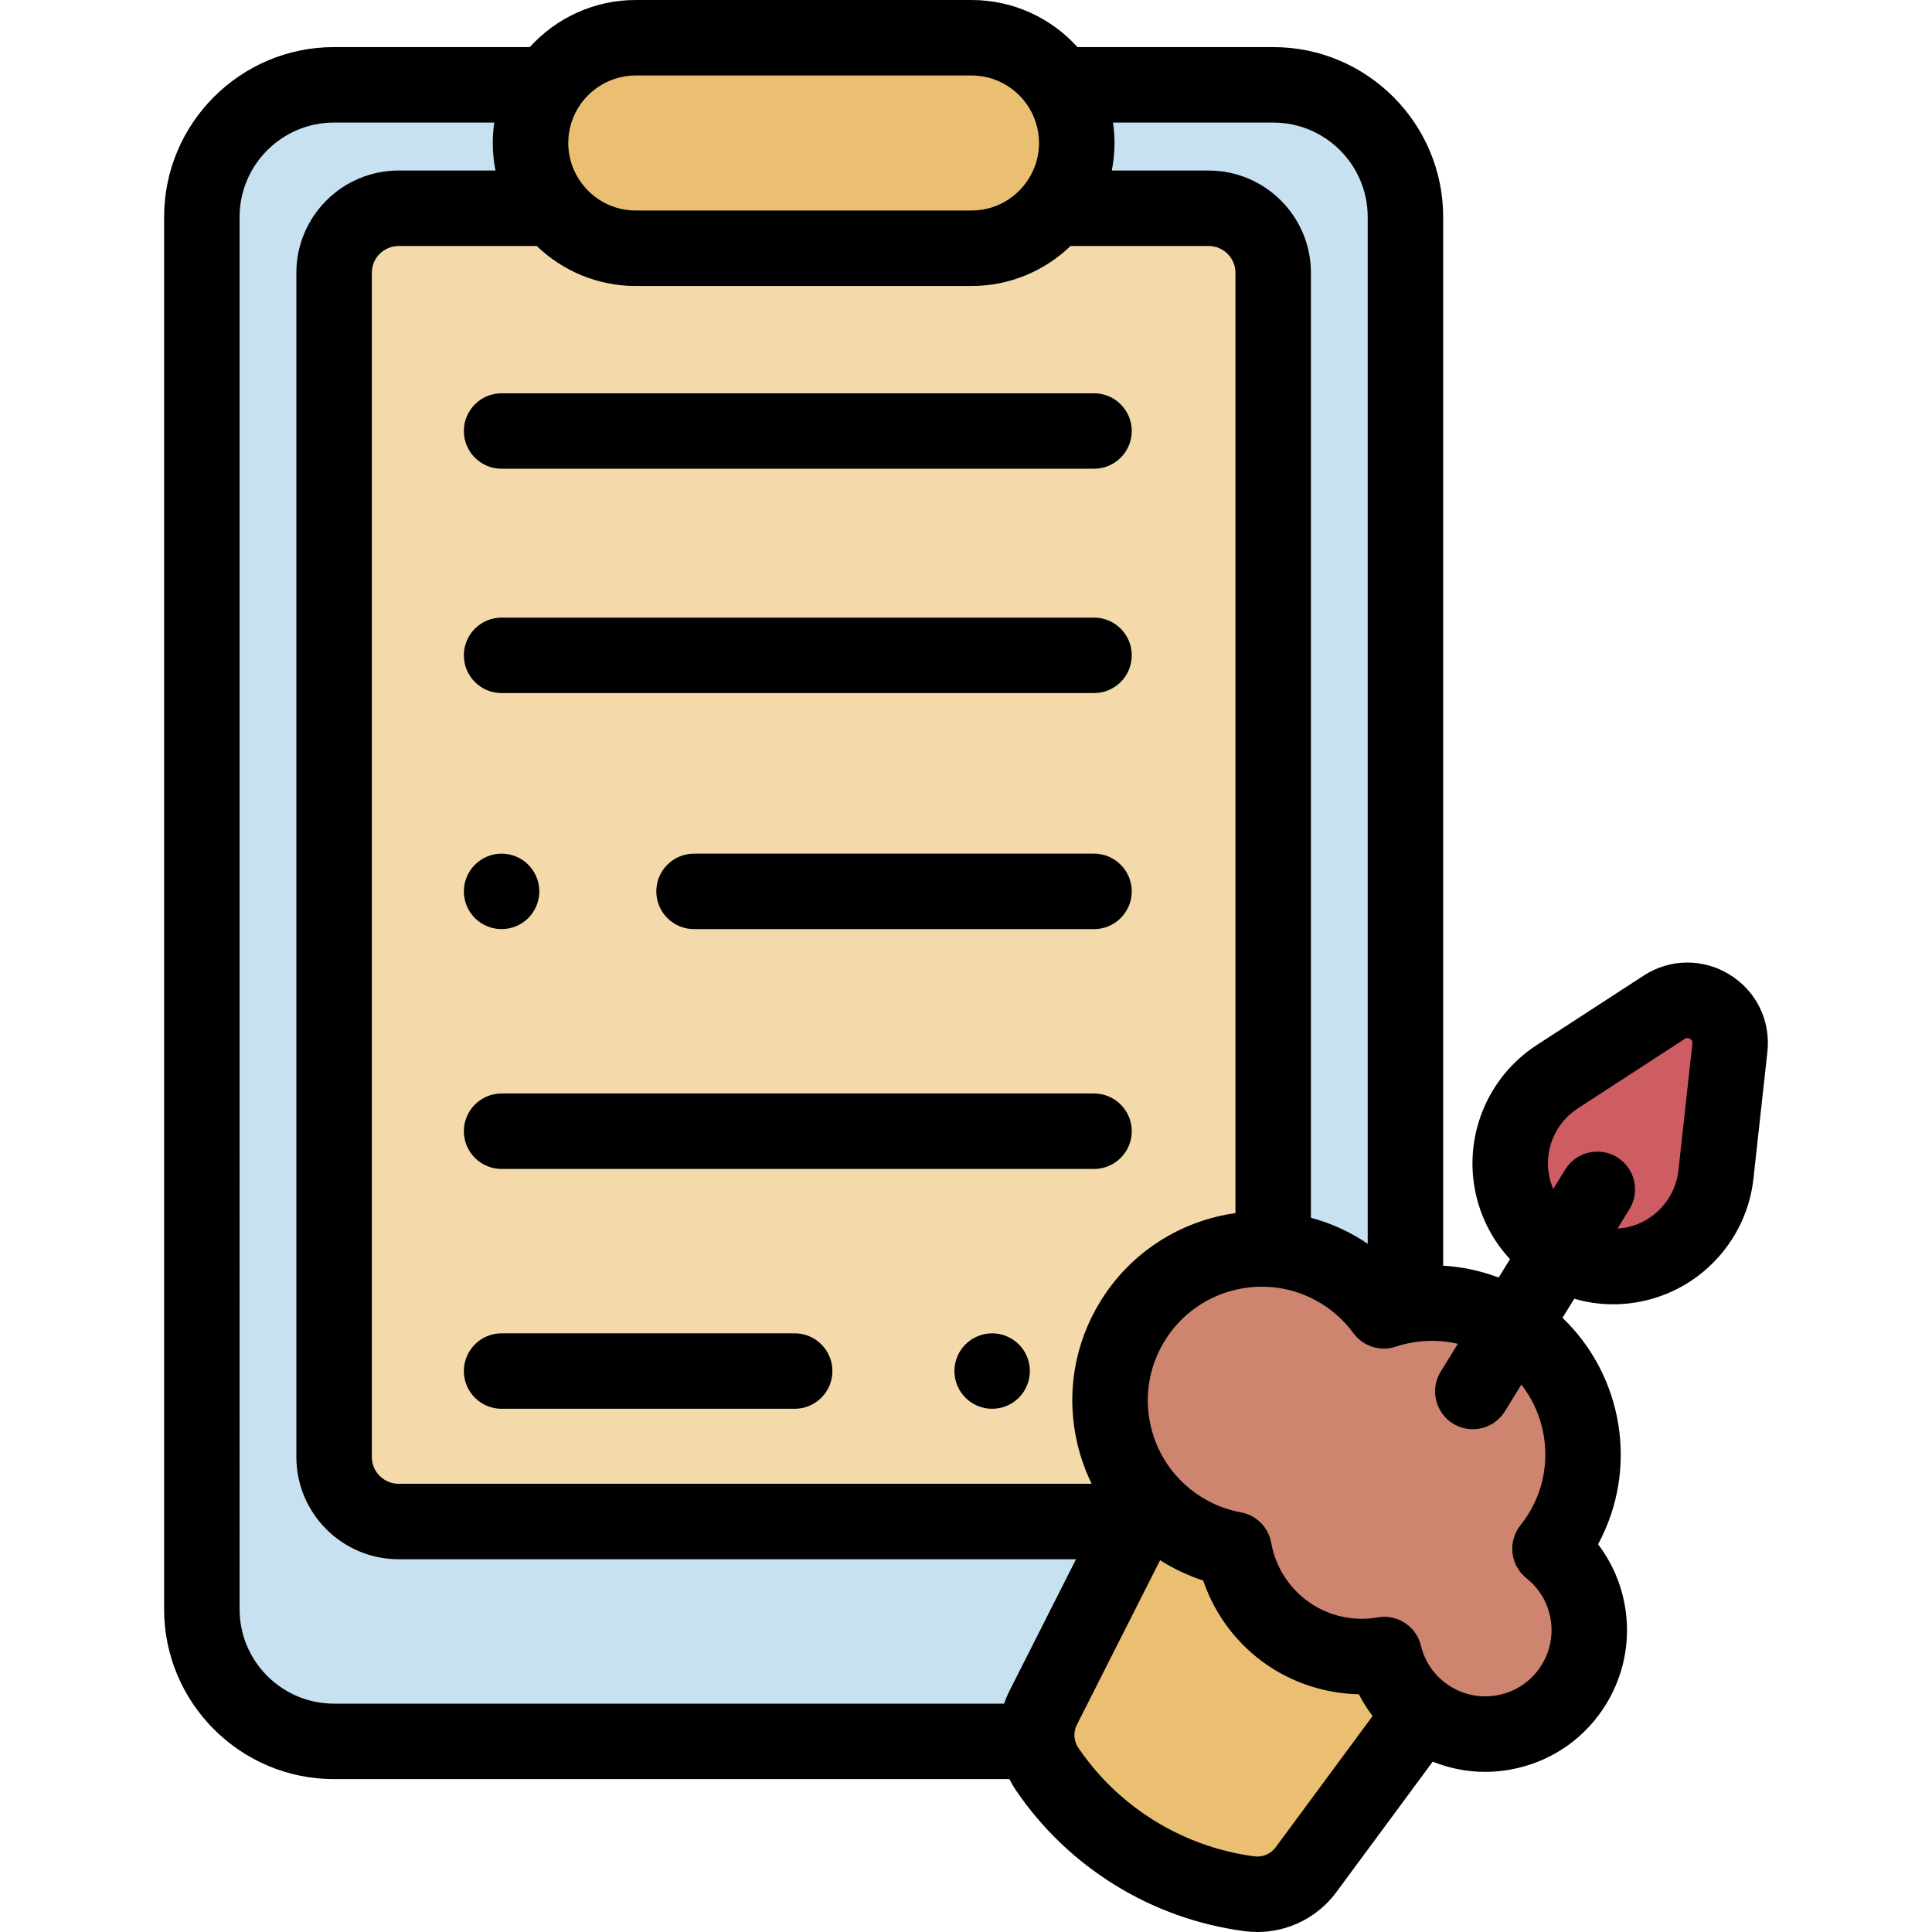 <?xml version="1.0" encoding="iso-8859-1"?>
<!-- Generator: Adobe Illustrator 19.0.0, SVG Export Plug-In . SVG Version: 6.00 Build 0)  -->
<svg version="1.1" id="Capa_1" xmlns="http://www.w3.org/2000/svg" xmlns:xlink="http://www.w3.org/1999/xlink" x="0px" y="0px"
	 viewBox="0 0 512 512" style="enable-background:new 0 0 512 512;" xml:space="preserve">
<path style="fill:#F4DAAB;" d="M300.154,350.073c8.155-13.236,22.749-20.07,37.252-18.973V72.289
	c0-9.443-7.655-17.097-17.097-17.097h-40.972c-5.109,6.455-13.008,10.601-21.88,10.601h-88.969c-8.872,0-16.77-4.146-21.88-10.601
	h-40.972c-9.443,0-17.097,7.655-17.097,17.097V386.12c0,9.443,7.655,17.097,17.097,17.097h195.782l2.794-5.525
	C292.832,384.789,290.661,365.483,300.154,350.073z"/>
<g>
	<path style="fill:#C7E1F0;" d="M53.491,57.504v368.954c0,19.343,15.681,35.024,35.024,35.024h186.307
		c-0.315-3.008,0.214-6.097,1.628-8.893l24.968-49.373H105.637c-9.443,0-17.097-7.655-17.097-17.097V72.289
		c0-9.443,7.655-17.097,17.097-17.097h40.972c-3.764-4.755-6.017-10.76-6.017-17.295c0-5.701,1.713-11,4.648-15.417H88.516
		C69.172,22.48,53.491,38.161,53.491,57.504z"/>
	<path style="fill:#C7E1F0;" d="M279.337,55.192h40.972c9.443,0,17.097,7.655,17.097,17.097V331.1
		c6.186,0.468,12.355,2.369,18.001,5.847c4.555,2.806,8.346,6.381,11.324,10.447c1.87-0.624,3.785-1.099,5.724-1.443V57.504
		c0-19.344-15.681-35.024-35.024-35.024h-56.725c2.935,4.417,4.648,9.716,4.648,15.417
		C285.354,44.432,283.101,50.437,279.337,55.192z"/>
</g>
<path style="fill:#EBBF72;" d="M366.842,438.468c-8.001,1.414-16.531,0.018-23.993-4.579c-8.689-5.353-14.154-13.949-15.808-23.265
	c-4.743-0.876-9.408-2.616-13.761-5.298c-3.473-2.14-6.502-4.726-9.067-7.634l-2.794,5.525l-24.968,49.373
	c-1.414,2.795-1.943,5.884-1.628,8.893c0.27,2.583,1.16,5.105,2.671,7.33c12.342,18.172,31.865,30.2,53.647,33.051
	c5.772,0.756,11.5-1.681,14.959-6.364l30.752-41.639C371.703,449.922,368.283,444.434,366.842,438.468z"/>
<path style="fill:#CE8570;" d="M355.407,336.948c-5.646-3.478-11.815-5.38-18.001-5.847c-14.503-1.097-29.097,5.737-37.252,18.973
	c-9.494,15.409-7.322,34.715,4.059,47.619c2.565,2.908,5.594,5.494,9.067,7.634c4.353,2.682,9.018,4.422,13.761,5.298
	c1.654,9.316,7.119,17.912,15.808,23.265c7.462,4.597,15.991,5.993,23.993,4.579c1.441,5.966,4.862,11.454,10.01,15.393
	c0.737,0.564,1.509,1.096,2.317,1.594c12.955,7.981,29.927,3.949,37.908-9.005c7.398-12.008,4.469-27.462-6.315-36.014
	c1.003-1.259,1.949-2.582,2.814-3.986c11.615-18.853,5.748-43.553-13.105-55.168c-8.713-5.368-18.672-6.988-28.014-5.33
	c-1.94,0.344-3.855,0.82-5.724,1.443C363.753,343.328,359.963,339.754,355.407,336.948z"/>
<path style="fill:#CD5C63;" d="M433.878,334.894c11.245-2.671,19.595-12.124,20.86-23.612l3.7-33.615
	c1.045-9.49-9.408-15.93-17.415-10.729l-28.359,18.422c-9.692,6.296-14.379,18.006-11.708,29.25l0,0
	C404.445,329.303,419.185,338.384,433.878,334.894z"/>
<path style="fill:#EBBF72;" d="M146.609,55.192c5.109,6.455,13.008,10.601,21.88,10.601h88.969c8.872,0,16.77-4.146,21.88-10.601
	c3.764-4.755,6.017-10.76,6.017-17.295c0-5.701-1.714-11-4.648-15.417C275.709,14.959,267.164,10,257.458,10h-88.969
	c-9.706,0-18.251,4.959-23.248,12.48c-2.935,4.417-4.648,9.716-4.648,15.417C140.592,44.432,142.845,50.437,146.609,55.192z"/>
<path d="M43.491,57.504v368.955c0,24.826,20.198,45.024,45.024,45.024h178.979c0.508,1.011,1.082,1.997,1.728,2.948
	c13.934,20.516,36.029,34.129,60.621,37.348c1.129,0.148,2.255,0.221,3.376,0.221c8.185-0.001,15.984-3.871,20.925-10.56
	l25.543-34.586c4.427,1.78,9.114,2.709,13.864,2.708c2.911,0,5.845-0.341,8.748-1.03c9.759-2.318,18.031-8.298,23.291-16.837
	c8.302-13.474,7.126-30.357-2.087-42.445c10.855-20.042,6.607-44.669-9.426-60.013l3.117-5.06c3.345,0.972,6.804,1.472,10.294,1.472
	c2.896,0,5.813-0.34,8.701-1.025c15.317-3.64,26.767-16.599,28.489-32.248l3.698-33.613c0.911-8.27-2.924-16.118-10.007-20.482
	c-7.084-4.363-15.819-4.261-22.795,0.272l-28.359,18.422c-13.203,8.576-19.629,24.629-15.99,39.947
	c1.513,6.37,4.603,12.094,8.943,16.761l-3.006,4.879c-4.734-1.795-9.691-2.846-14.707-3.146V57.504
	c0-24.826-20.198-45.023-45.024-45.023h-51.889C278.603,4.82,268.583,0,257.457,0h-88.969c-11.125,0-21.146,4.82-28.084,12.48
	H88.516C63.689,12.48,43.491,32.678,43.491,57.504z M353.645,468.451l-15.589,21.108c-1.298,1.758-3.456,2.674-5.616,2.391
	c-0.001,0-0.001,0-0.001,0c-15.391-2.016-29.512-9.319-40.02-20.466c-2.418-2.565-4.645-5.333-6.652-8.287
	c-1.229-1.809-1.379-4.143-0.393-6.093l2.842-5.62l19.23-38.025c0.198,0.126,0.389,0.26,0.589,0.383
	c3.418,2.105,7.039,3.779,10.82,5.005c3.297,9.732,9.899,18.106,18.747,23.557c4.039,2.488,8.412,4.272,12.945,5.357
	c3.133,0.75,6.339,1.176,9.572,1.229c1.03,2.04,2.257,3.963,3.637,5.772L353.645,468.451z M418.11,293.746l28.359-18.422
	c0.13-0.084,0.369-0.239,0.701-0.239c0.202,0,0.439,0.058,0.708,0.223c0.71,0.438,0.646,1.018,0.618,1.267l-3.699,33.614
	c-0.8,7.268-6.117,13.286-13.231,14.977c-0.97,0.231-1.946,0.36-2.92,0.424l3.173-5.15c2.897-4.702,1.434-10.862-3.269-13.759
	c-4.702-2.898-10.862-1.435-13.759,3.269l-3.172,5.149c-0.382-0.899-0.705-1.829-0.935-2.798
	C408.994,305.186,411.978,297.729,418.11,293.746z M369.896,356.881c4.103-1.369,8.378-1.82,12.56-1.401
	c1.307,0.131,2.605,0.345,3.886,0.647l-3.886,6.307l-0.662,1.075c-2.261,3.67-1.856,8.221,0.662,11.423
	c0.708,0.9,1.574,1.7,2.606,2.336c1.635,1.008,3.446,1.487,5.235,1.487c3.356,0,6.634-1.688,8.523-4.756l4.358-7.073
	c7.485,9.631,8.647,23.297,1.882,34.278c-0.619,1.005-1.313,1.986-2.121,3c-1.655,2.077-2.416,4.728-2.114,7.367
	c0.302,2.639,1.641,5.049,3.722,6.699c6.948,5.511,8.675,15.37,4.014,22.934c-2.458,3.991-6.324,6.786-10.885,7.869
	c-1.738,0.413-3.498,0.555-5.231,0.44c-2.815-0.186-5.561-1.052-8.033-2.574c-3.967-2.443-6.755-6.286-7.85-10.819
	c-1.101-4.555-5.174-7.653-9.711-7.653c-0.578,0-1.163,0.05-1.75,0.153c-5.882,1.042-11.924-0.113-17.008-3.245
	c-5.906-3.639-9.991-9.652-11.207-16.499c-0.729-4.106-3.929-7.328-8.029-8.086c-3.672-0.678-7.148-2.017-10.333-3.978
	c-4.361-2.687-7.886-6.354-10.357-10.682c-1.415-2.478-2.487-5.17-3.164-8.023c-1.862-7.837-0.561-15.931,3.665-22.789
	c4.367-7.087,11.213-11.734,18.738-13.515c6.549-1.549,13.61-0.926,20,2.151c0.934,0.45,1.854,0.95,2.755,1.506
	c3.336,2.056,6.196,4.693,8.501,7.842c1.008,1.376,2.322,2.43,3.793,3.125C364.732,357.505,367.388,357.716,369.896,356.881z
	 M294.961,32.48h42.47c13.799,0,25.024,11.226,25.024,25.023v272.118c-0.595-0.403-1.188-0.81-1.803-1.188
	c-4.222-2.602-8.685-4.488-13.246-5.716V72.289c0-14.941-12.156-27.098-27.098-27.098h-25.667c0.463-2.362,0.712-4.8,0.712-7.295
	C295.354,36.057,295.215,34.25,294.961,32.48z M151.435,32.48c2.301-7.228,9.073-12.48,17.054-12.48h88.969
	c7.98,0,14.753,5.252,17.054,12.48c0.544,1.71,0.843,3.528,0.843,5.416c0,2.599-0.569,5.064-1.57,7.295
	c-2.799,6.239-9.057,10.602-16.326,10.602H168.49c-7.269,0-13.527-4.363-16.326-10.602c-1.001-2.231-1.57-4.696-1.57-7.295
	C150.592,36.009,150.891,34.19,151.435,32.48z M142.24,65.191c6.816,6.557,16.066,10.602,26.249,10.602h88.969
	c10.183,0,19.433-4.044,26.249-10.602h36.603c3.914,0,7.098,3.184,7.098,7.098v249.196c-14.292,2.01-27.622,10.124-35.766,23.343
	c-7.028,11.406-9.192,24.867-6.097,37.901c0.872,3.671,2.146,7.178,3.761,10.488H105.638c-3.914,0-7.098-3.184-7.098-7.098V72.289
	c0-3.914,3.184-7.098,7.098-7.098H142.24z M63.491,57.504c0-13.798,11.226-25.023,25.024-25.023h42.47
	c-0.254,1.77-0.393,3.577-0.393,5.416c0,2.495,0.249,4.933,0.712,7.295h-25.666c-14.942,0-27.098,12.156-27.098,27.098v313.83
	c0,14.941,12.156,27.098,27.098,27.098h179.519l-17.629,34.86c-0.561,1.109-1.031,2.248-1.423,3.405H88.516
	c-13.798,0-25.024-11.226-25.024-25.024L63.491,57.504L63.491,57.504z"/>
<path d="M132.927,183.671h156.999c5.522,0,10-4.478,10-10s-4.478-10-10-10H132.927c-5.523,0-10,4.478-10,10
	S127.404,183.671,132.927,183.671z"/>
<path d="M289.926,226.228h-106c-5.523,0-10,4.478-10,10s4.477,10,10,10h106c5.522,0,10-4.478,10-10S295.449,226.228,289.926,226.228
	z"/>
<path d="M141.24,230.68c-0.36-0.55-0.78-1.06-1.24-1.52c-0.46-0.471-0.97-0.88-1.52-1.25c-0.54-0.36-1.12-0.67-1.73-0.92
	c-0.6-0.25-1.23-0.44-1.87-0.57c-1.29-0.26-2.62-0.26-3.91,0c-0.64,0.13-1.26,0.32-1.87,0.57c-0.6,0.25-1.18,0.56-1.72,0.92
	c-0.55,0.37-1.06,0.779-1.53,1.25c-0.46,0.46-0.87,0.97-1.24,1.52c-0.36,0.54-0.67,1.12-0.92,1.72c-0.25,0.61-0.44,1.24-0.57,1.87
	c-0.13,0.65-0.19,1.311-0.19,1.96c0,0.65,0.06,1.311,0.19,1.95c0.13,0.64,0.32,1.271,0.57,1.87c0.25,0.61,0.56,1.19,0.92,1.73
	c0.37,0.55,0.79,1.06,1.25,1.52s0.97,0.88,1.52,1.24c0.54,0.359,1.12,0.67,1.72,0.92c0.61,0.25,1.23,0.439,1.87,0.57
	c0.65,0.13,1.3,0.199,1.96,0.199c0.65,0,1.31-0.069,1.95-0.199c0.64-0.131,1.27-0.32,1.87-0.57c0.61-0.25,1.19-0.561,1.73-0.92
	c0.55-0.36,1.06-0.78,1.52-1.24s0.88-0.97,1.24-1.52c0.36-0.54,0.67-1.131,0.92-1.73s0.44-1.23,0.57-1.87s0.2-1.3,0.2-1.95
	c0-0.649-0.07-1.31-0.2-1.96c-0.13-0.63-0.32-1.26-0.57-1.87C141.91,231.8,141.6,231.22,141.24,230.68z"/>
<path d="M132.927,309.785h156.999c5.522,0,10-4.478,10-10s-4.478-10-10-10H132.927c-5.523,0-10,4.478-10,10
	S127.404,309.785,132.927,309.785z"/>
<path d="M272.161,359.52c-0.25-0.609-0.561-1.189-0.92-1.729c-0.36-0.55-0.78-1.061-1.24-1.521c-0.47-0.46-0.98-0.88-1.521-1.239
	c-0.55-0.36-1.13-0.671-1.729-0.921c-0.601-0.25-1.23-0.439-1.87-0.569c-1.29-0.26-2.62-0.26-3.91,0
	c-0.64,0.13-1.27,0.319-1.87,0.569s-1.18,0.561-1.729,0.921c-0.541,0.359-1.05,0.779-1.51,1.239c-0.47,0.46-0.88,0.971-1.25,1.521
	c-0.36,0.54-0.67,1.12-0.92,1.729c-0.25,0.601-0.44,1.23-0.57,1.87c-0.13,0.641-0.19,1.3-0.19,1.95s0.06,1.31,0.19,1.96
	c0.13,0.63,0.32,1.26,0.57,1.87c0.25,0.6,0.56,1.18,0.92,1.72c0.37,0.55,0.78,1.061,1.25,1.521c0.46,0.46,0.97,0.88,1.51,1.25
	c0.55,0.359,1.13,0.67,1.729,0.92c0.601,0.239,1.23,0.439,1.87,0.569c0.65,0.12,1.3,0.19,1.96,0.19c0.65,0,1.3-0.07,1.95-0.19
	c0.64-0.13,1.27-0.33,1.87-0.569c0.6-0.25,1.18-0.561,1.729-0.92c0.54-0.37,1.051-0.79,1.521-1.25c0.46-0.46,0.88-0.971,1.24-1.521
	c0.359-0.54,0.67-1.12,0.92-1.72c0.25-0.61,0.439-1.24,0.569-1.87c0.13-0.65,0.2-1.31,0.2-1.96s-0.07-1.31-0.2-1.95
	C272.6,360.75,272.411,360.12,272.161,359.52z"/>
<path d="M132.927,373.342h77.667c5.523,0,10-4.478,10-10s-4.477-10-10-10h-77.667c-5.523,0-10,4.478-10,10
	S127.404,373.342,132.927,373.342z"/>
<path d="M132.927,124.223h156.999c5.522,0,10-4.478,10-10s-4.478-10-10-10H132.927c-5.523,0-10,4.478-10,10
	S127.404,124.223,132.927,124.223z"/>
<g>
</g>
<g>
</g>
<g>
</g>
<g>
</g>
<g>
</g>
<g>
</g>
<g>
</g>
<g>
</g>
<g>
</g>
<g>
</g>
<g>
</g>
<g>
</g>
<g>
</g>
<g>
</g>
<g>
</g>
</svg>
